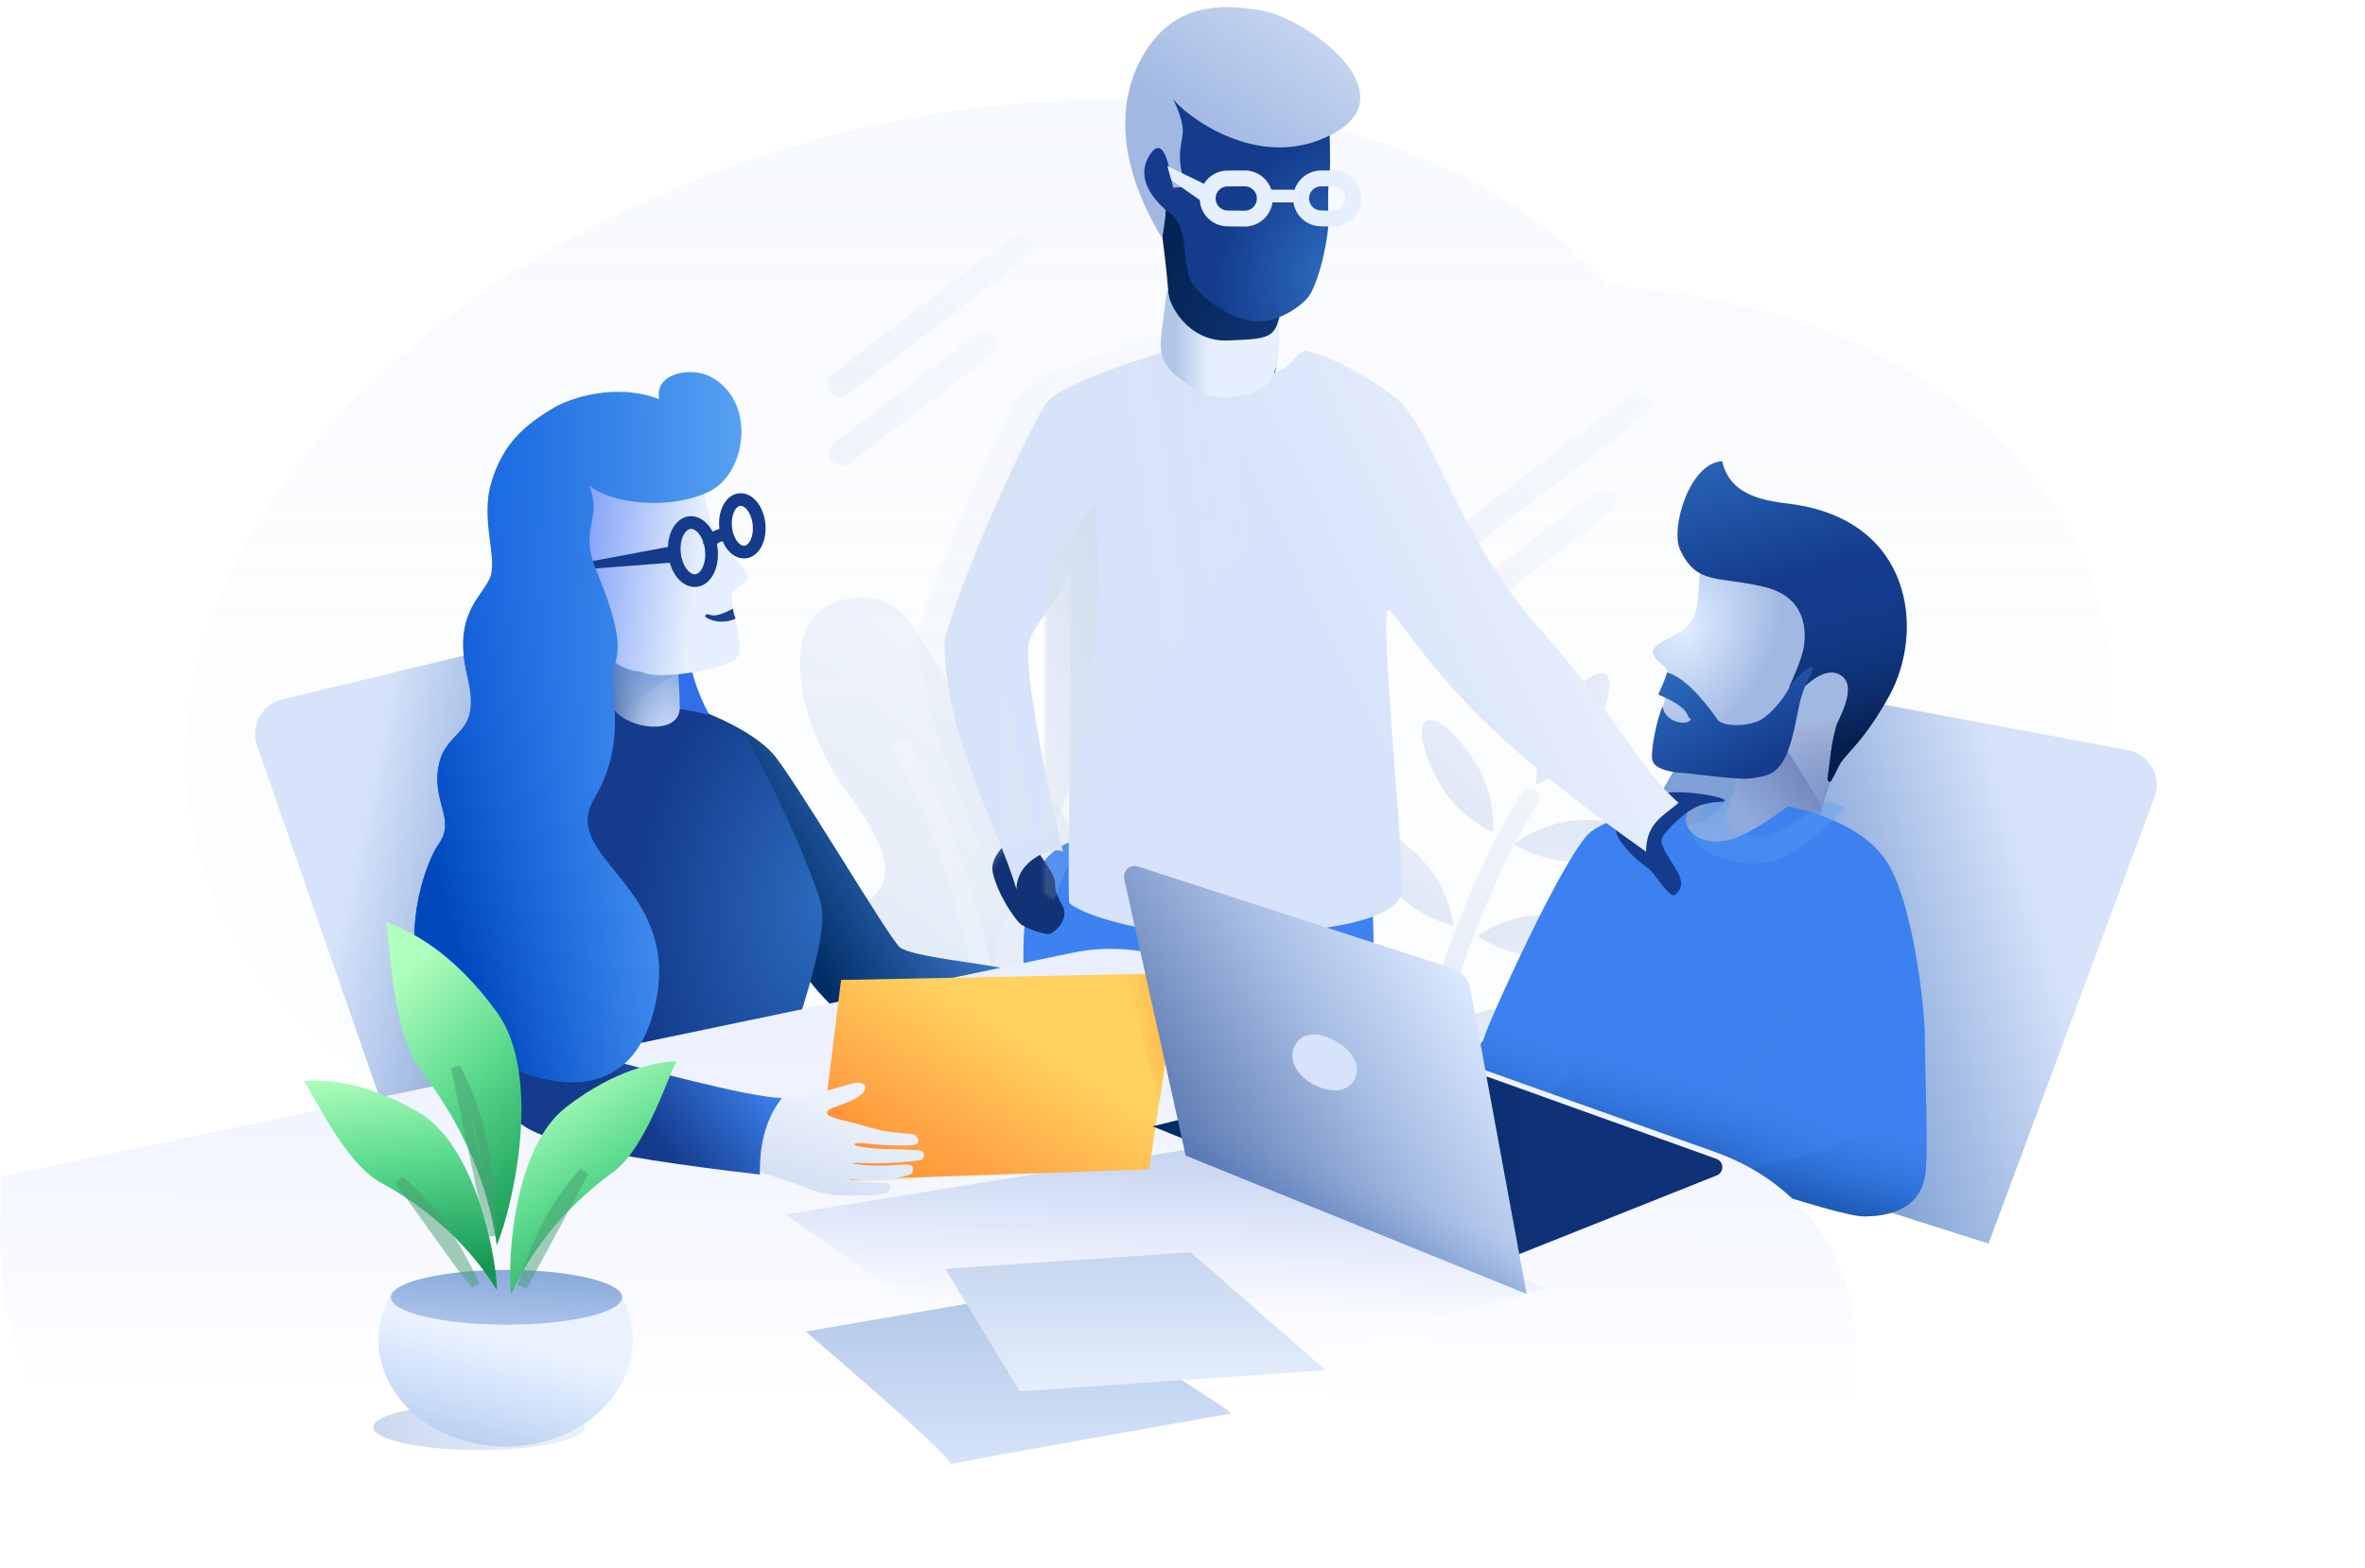 <svg width="745" height="494" viewBox="0 0 745 494" fill="none" xmlns="http://www.w3.org/2000/svg">
<path opacity="0.2" fill-rule="evenodd" clip-rule="evenodd" d="M506.719 90.025C458.228 35.608 356.663 15.357 252.29 45.379C122.838 82.615 38.087 183.087 62.994 269.79C83.428 340.925 171.327 380.69 273.725 372.114C322.823 411.428 405.487 424.411 489.774 400.166C608.009 366.157 684.663 271.773 660.987 189.353C644.378 131.537 582.81 94.966 506.719 90.025Z" fill="url(#paint0_linear)"/>
<g opacity="0.3">
<path fill-rule="evenodd" clip-rule="evenodd" d="M329.056 386.699C335.969 387.98 348.34 369.665 347.699 353.168C347.058 336.671 331.78 339.849 337.044 309.683C342.307 279.517 348.766 265.293 318.709 238.86C288.652 212.427 292.139 185.596 267.991 188.505C243.843 191.413 249.887 226.316 267.024 249.909C284.16 273.502 282.795 281.348 262.636 289.957C242.477 298.566 280.12 325.695 284.912 333.676C289.704 341.657 287.321 363.266 296.358 373.012C305.396 382.757 322.142 385.418 329.056 386.699Z" fill="url(#paint1_linear)"/>
<path d="M319.055 345.395C315.377 339.269 302.37 321.113 286.975 314.549" stroke="url(#paint2_linear)" stroke-width="6" stroke-linecap="round"/>
<path d="M310.742 301.742C307.064 295.616 321.671 280.98 323.107 264.298" stroke="url(#paint3_linear)" stroke-width="6" stroke-linecap="round"/>
<path d="M336.15 421.49C334.585 418.883 332.017 404.437 328.131 388.247C315.961 337.548 306.085 272.046 284.245 235.672" stroke="url(#paint4_linear)" stroke-width="6" stroke-linecap="round"/>
</g>
<g opacity="0.3">
<path d="M440.034 382.48C439.642 359.985 457.221 290.041 481.923 251.505" stroke="url(#paint5_linear)" stroke-width="6" stroke-linecap="round"/>
<path fill-rule="evenodd" clip-rule="evenodd" d="M470.362 262.302C470.362 262.302 471.233 251.084 465.413 241.392C459.593 231.7 452.373 225.347 449.286 227.203C446.199 229.059 448.415 238.421 454.235 248.113C460.054 257.805 470.362 262.302 470.362 262.302Z" fill="url(#paint6_linear)"/>
<path fill-rule="evenodd" clip-rule="evenodd" d="M476.925 266.062C476.925 266.062 486.414 272.098 497.699 271.506C508.983 270.914 517.979 267.517 517.79 263.919C517.602 260.32 508.301 257.883 497.017 258.475C485.732 259.067 476.925 266.062 476.925 266.062Z" fill="url(#paint7_linear)"/>
<path fill-rule="evenodd" clip-rule="evenodd" d="M465.275 294.896C465.275 294.896 474.436 301.421 485.736 301.42C497.036 301.42 506.196 298.499 506.196 294.896C506.196 291.292 497.036 288.371 485.736 288.372C474.436 288.372 465.275 294.896 465.275 294.896Z" fill="url(#paint8_linear)"/>
<path fill-rule="evenodd" clip-rule="evenodd" d="M455.885 323.864C455.885 323.864 465.046 330.389 476.346 330.389C487.646 330.389 496.806 327.467 496.806 323.864C496.806 320.261 487.646 317.34 476.346 317.34C465.046 317.34 455.885 323.864 455.885 323.864Z" fill="url(#paint9_linear)"/>
<path fill-rule="evenodd" clip-rule="evenodd" d="M483.996 247.18C483.996 247.18 494.38 242.863 500.368 233.274C506.356 223.685 508.735 214.363 505.681 212.454C502.627 210.544 495.297 216.77 489.309 226.359C483.321 235.948 483.996 247.18 483.996 247.18Z" fill="url(#paint10_linear)"/>
<path fill-rule="evenodd" clip-rule="evenodd" d="M457.888 291.663C457.888 291.663 456.604 280.485 449.043 272.082C441.481 263.679 433.182 258.822 430.506 261.233C427.83 263.644 431.79 272.411 439.351 280.814C446.912 289.217 457.888 291.663 457.888 291.663Z" fill="url(#paint11_linear)"/>
<path fill-rule="evenodd" clip-rule="evenodd" d="M447.812 321.853C447.812 321.853 445.368 310.87 436.97 303.304C428.573 295.738 419.812 291.776 417.402 294.454C414.993 297.132 419.847 305.436 428.244 313.002C436.642 320.568 447.812 321.853 447.812 321.853Z" fill="url(#paint12_linear)"/>
</g>
<path opacity="0.473" d="M264.677 121.049L321.131 77.822" stroke="url(#paint13_linear)" stroke-width="8" stroke-linecap="round" stroke-linejoin="round"/>
<path opacity="0.473" d="M265.233 142.755L309.761 108.659" stroke="url(#paint14_linear)" stroke-width="8" stroke-linecap="round" stroke-linejoin="round"/>
<path opacity="0.473" d="M459.897 170.582L516.351 127.355" stroke="url(#paint15_linear)" stroke-width="8" stroke-linecap="round" stroke-linejoin="round"/>
<path opacity="0.473" d="M460.453 192.287L504.981 158.192" stroke="url(#paint16_linear)" stroke-width="8" stroke-linecap="round" stroke-linejoin="round"/>
<path fill-rule="evenodd" clip-rule="evenodd" d="M670.302 236.373L545.994 213.158C509.919 266.053 492.848 310.661 494.781 346.982C517.573 356.435 561.452 371.395 626.415 391.86L678.687 251.195C680.828 245.433 677.896 239.025 672.138 236.882C671.541 236.66 670.927 236.49 670.302 236.373Z" fill="url(#paint17_linear)"/>
<path fill-rule="evenodd" clip-rule="evenodd" d="M546.035 243.46C547.169 247.377 546.656 250.203 544.495 251.94C541.254 254.544 537.999 258.975 534.79 259.34C531.581 259.705 528.107 261.465 527.544 265.97C527.273 268.146 516.138 279.395 512.16 294.873C511.152 298.792 512.378 304.822 515.835 312.963L525.035 307.896L538.137 286.659C552.688 281.601 560.892 278.467 562.746 277.259C565.528 275.446 574.54 267.689 572.802 264.78C571.065 261.871 576.718 243.391 580.075 239.799C583.432 236.207 586.182 227.453 586.25 224.221C586.316 220.989 587.48 211.313 579.1 211.622C573.514 211.828 562.492 222.441 546.035 243.46Z" fill="url(#paint18_linear)"/>
<mask id="mask0" mask-type="alpha" maskUnits="userSpaceOnUse" x="511" y="211" width="76" height="102">
<path fill-rule="evenodd" clip-rule="evenodd" d="M546.035 243.46C547.169 247.377 546.656 250.203 544.495 251.94C541.254 254.544 537.999 258.975 534.79 259.34C531.581 259.705 528.107 261.465 527.544 265.97C527.273 268.146 516.138 279.395 512.16 294.873C511.152 298.792 512.378 304.822 515.835 312.963L525.035 307.896L538.137 286.659C552.688 281.601 560.892 278.467 562.746 277.259C565.528 275.446 574.54 267.689 572.802 264.78C571.065 261.871 576.718 243.391 580.075 239.799C583.432 236.207 586.182 227.453 586.25 224.221C586.316 220.989 587.48 211.313 579.1 211.622C573.514 211.828 562.492 222.441 546.035 243.46Z" fill="white"/>
</mask>
<g mask="url(#mask0)">
<path fill-rule="evenodd" clip-rule="evenodd" d="M577.38 260.084C577.38 260.084 561.484 231.856 554.059 224.772C546.635 217.687 589.487 210.546 589.487 210.546L577.38 265.413V260.084Z" fill="url(#paint19_linear)" style="mix-blend-mode:multiply"/>
</g>
<path fill-rule="evenodd" clip-rule="evenodd" d="M537.349 177.062C533.513 179.647 536.785 190.049 532.633 195.987C530.363 199.234 525.588 201.039 523.383 202.331C517.145 205.987 523.555 208.596 524.844 210.772C526.133 212.947 525.106 217.863 524.14 221.737C523.175 225.611 519.75 234.341 523.422 236.291C527.094 238.242 549.638 246.758 556.157 244.157C562.676 241.556 565.007 228.525 566.614 227.677C568.221 226.83 569.349 227.724 570.833 228.095C574.694 229.058 578.18 226.892 580.036 223.811C582.138 220.32 585.127 221.913 583.511 217.143C581.018 209.786 566.571 180.805 560.83 178.722C555.09 176.638 543.282 173.064 537.349 177.062Z" fill="url(#paint20_radial)"/>
<path fill-rule="evenodd" clip-rule="evenodd" d="M556.075 185.024C541.394 181.361 534.567 184.643 529.251 173.225C526.111 166.482 532.225 145.795 542.52 145.327C545.054 156.89 557.293 157.885 564.385 158.845C602.463 164.004 606.448 198.843 595.048 219.364C591.378 225.971 587.983 230.718 584.954 234.277C583.031 236.537 580.517 239.259 579.669 240.551C579.385 240.982 576.929 246.423 576.504 246.317C575.221 245.997 575.736 245.932 576.366 240.3C576.996 234.668 577.347 233.153 578.489 228.57C578.826 227.216 585.212 216.819 580.308 213.054C577.039 210.544 572.622 212.077 567.059 217.653L563.68 216.379C565.913 211.413 567.323 207.746 567.913 205.38C568.798 201.83 570.756 188.687 556.075 185.024Z" fill="url(#paint21_linear)"/>
<path fill-rule="evenodd" clip-rule="evenodd" d="M556.075 185.024C541.394 181.361 534.567 184.643 529.251 173.225C526.111 166.482 532.225 145.795 542.52 145.327C545.054 156.89 557.293 157.885 564.385 158.845C602.463 164.004 606.448 198.843 595.048 219.364C591.378 225.971 587.983 230.718 584.954 234.277C583.031 236.537 580.517 239.259 579.669 240.551C579.385 240.982 576.929 246.423 576.504 246.317C575.221 245.997 575.736 245.932 576.366 240.3C576.996 234.668 577.347 233.153 578.489 228.57C578.826 227.216 585.212 216.819 580.308 213.054C577.039 210.544 572.622 212.077 567.059 217.653L563.68 216.379C565.913 211.413 567.323 207.746 567.913 205.38C568.798 201.83 570.756 188.687 556.075 185.024Z" fill="url(#paint22_linear)"/>
<path fill-rule="evenodd" clip-rule="evenodd" d="M563.685 216.549C562.564 219.048 558.336 224.809 554.52 226.889C550.703 228.97 542.665 229.097 541.016 226.725C539.366 224.353 531.876 213.607 525.125 211.923C524.787 213.283 523.862 215.597 522.351 218.864C527.576 221.037 530.61 223.082 531.455 224.998C532.721 227.871 533.401 225.946 532.137 227.223C530.872 228.5 524.267 227.518 523.765 222.535C521.86 226.503 519.813 237.213 520.535 239.66C521.256 242.108 525.409 243.23 529.508 243.493C533.607 243.756 548.21 245.987 551.93 245.226C555.649 244.465 560.374 244.903 563.486 235.886C566.598 226.869 565.906 221.028 569.967 213.348C574.027 205.668 564.805 214.05 563.685 216.549Z" fill="url(#paint23_linear)"/>
<g filter="url(#filter0_i)">
<path fill-rule="evenodd" clip-rule="evenodd" d="M575.318 253.019C590.746 256.536 601.113 262.396 606.417 270.602C614.373 282.909 618.36 315.603 618.36 326.208C618.36 336.813 619.629 362.827 618.36 369.924C617.092 377.022 611.265 382.294 599.209 382.294C591.171 382.294 545.612 367.334 462.533 337.412C473.459 332.006 479.096 328.271 479.444 326.208C479.965 323.113 505.319 266.681 513.337 260.932C521.356 255.183 538.001 252.463 544.674 252.463C543.698 255.173 541.527 257.36 544.596 260.932C547.664 264.504 553.686 265.128 559.65 262.649C563.626 260.996 568.849 257.786 575.318 253.019Z" fill="#3D82F0"/>
<path fill-rule="evenodd" clip-rule="evenodd" d="M575.318 253.019C590.746 256.536 601.113 262.396 606.417 270.602C614.373 282.909 618.36 315.603 618.36 326.208C618.36 336.813 619.629 362.827 618.36 369.924C617.092 377.022 611.265 382.294 599.209 382.294C591.171 382.294 545.612 367.334 462.533 337.412C473.459 332.006 479.096 328.271 479.444 326.208C479.965 323.113 505.319 266.681 513.337 260.932C521.356 255.183 538.001 252.463 544.674 252.463C543.698 255.173 541.527 257.36 544.596 260.932C547.664 264.504 553.686 265.128 559.65 262.649C563.626 260.996 568.849 257.786 575.318 253.019Z" fill="url(#paint24_linear)"/>
</g>
<mask id="mask1" mask-type="alpha" maskUnits="userSpaceOnUse" x="462" y="252" width="157" height="131">
<path fill-rule="evenodd" clip-rule="evenodd" d="M575.318 253.019C590.746 256.536 601.113 262.396 606.417 270.602C614.373 282.909 618.36 315.603 618.36 326.208C618.36 336.813 619.629 362.827 618.36 369.924C617.092 377.022 611.265 382.294 599.209 382.294C591.171 382.294 545.612 367.334 462.533 337.412C473.459 332.006 479.096 328.271 479.444 326.208C479.965 323.113 505.319 266.681 513.337 260.932C521.356 255.183 538.001 252.463 544.674 252.463C543.698 255.173 541.527 257.36 544.596 260.932C547.664 264.504 553.686 265.128 559.65 262.649C563.626 260.996 568.849 257.786 575.318 253.019Z" fill="white"/>
<path fill-rule="evenodd" clip-rule="evenodd" d="M575.318 253.019C590.746 256.536 601.113 262.396 606.417 270.602C614.373 282.909 618.36 315.603 618.36 326.208C618.36 336.813 619.629 362.827 618.36 369.924C617.092 377.022 611.265 382.294 599.209 382.294C591.171 382.294 545.612 367.334 462.533 337.412C473.459 332.006 479.096 328.271 479.444 326.208C479.965 323.113 505.319 266.681 513.337 260.932C521.356 255.183 538.001 252.463 544.674 252.463C543.698 255.173 541.527 257.36 544.596 260.932C547.664 264.504 553.686 265.128 559.65 262.649C563.626 260.996 568.849 257.786 575.318 253.019Z" stroke="white"/>
</mask>
<g mask="url(#mask1)">
<g opacity="0.585">
<path fill-rule="evenodd" clip-rule="evenodd" d="M536.547 254.634C523.77 267.722 548.975 274.695 559.267 271.208C569.559 267.722 581.109 254.634 581.109 254.634C581.109 254.634 552.007 232.963 544.277 243.798C536.547 254.634 549.324 241.547 536.547 254.634Z" fill="url(#paint25_linear)" style="mix-blend-mode:multiply"/>
</g>
<g opacity="0.547">
<path fill-rule="evenodd" clip-rule="evenodd" d="M518.338 373.043C527.436 373.043 586.592 363.241 586.592 355.284C586.592 347.328 582.031 291.272 582.031 291.272" fill="url(#paint26_linear)" style="mix-blend-mode:multiply"/>
</g>
<g opacity="0.547">
<path fill-rule="evenodd" clip-rule="evenodd" d="M435.464 338.535C439.585 338.535 458.638 362.688 476.044 354.559C497.072 344.738 509.316 308.375 509.316 304.022C509.316 300.692 514.837 288.882 512.735 276.014C511.488 268.386 501.316 251.813 501.316 251.813" fill="url(#paint27_linear)" style="mix-blend-mode:multiply"/>
</g>
</g>
<path fill-rule="evenodd" clip-rule="evenodd" d="M366.226 75.2C368.465 92.275 368.894 102.21 367.514 105.007C365.442 109.203 369.454 128.94 382.227 130.084C395.001 131.228 401.697 125.782 402.199 112.466C402.701 99.149 403.501 94.015 405.564 88.123C407.627 82.23 369.183 57.817 367.514 62.33C366.401 65.339 365.972 69.629 366.226 75.2Z" fill="url(#paint28_linear)"/>
<path fill-rule="evenodd" clip-rule="evenodd" d="M418.727 35.974C418.727 39.771 419.231 51.622 418.85 54.626C418.469 57.629 418.165 62.104 418.508 67.886C418.85 73.668 415.849 87.888 412.5 93.04C410.5 96.116 402.573 102.046 394.797 101.213C385.58 100.225 375.501 91.319 374.423 86.865C372.435 78.655 374.082 71.409 368.354 67.047C362.627 62.684 358.453 58.631 358.968 51.896C359.483 45.161 365.365 29.127 368.354 28.453C371.344 27.779 418.727 32.178 418.727 35.974Z" fill="url(#paint29_radial)"/>
<path fill-rule="evenodd" clip-rule="evenodd" d="M369.52 31.127C372.238 35.231 396.035 55.014 419.885 42.17C443.736 29.326 412.009 6.009 397.622 3.349C383.236 0.689 370.846 2.167 362.144 14.25C353.442 26.333 349.077 47.041 366.101 75.134C366.85 70.676 367.225 67.705 367.225 66.222C360.451 60.019 358.757 54.239 362.144 48.882C367.225 40.846 368.906 56.602 369.52 59.133C371.543 59.133 372.816 58.78 373.339 58.074C371.945 54.098 371.437 50.42 371.814 47.041C372.38 41.974 374.053 40.846 369.52 31.127Z" fill="url(#paint30_linear)"/>
<path fill-rule="evenodd" clip-rule="evenodd" d="M324.114 327.374C324.114 321.182 316.946 280.628 331.719 268.444C346.492 256.26 364.766 274.034 432.066 276.727C433.174 303.964 433.174 323.139 432.066 334.252C430.958 345.365 390.306 361.118 324.114 327.374Z" fill="#3D82F0"/>
<path fill-rule="evenodd" clip-rule="evenodd" d="M312.706 274.855C314.293 281.889 319.544 289.403 321.312 291.025C323.081 292.648 329.516 294.659 330.733 294.269C331.95 293.878 335.152 291.2 335.297 288.066C335.442 284.931 332.37 283.165 332.349 278.534C332.328 273.903 324.63 267.185 324.63 263.088C324.63 258.99 311.119 267.821 312.706 274.855Z" fill="#113275"/>
<path fill-rule="evenodd" clip-rule="evenodd" d="M510.539 265.205C515.313 271.541 518.421 272.65 520.21 274.54C521.999 276.429 526.094 283.1 527.615 281.988C529.135 280.877 530.71 278.686 528.344 274.54C525.978 270.393 522.394 266.019 523.638 263.824C524.882 261.629 530.954 255.142 536.022 253.635C541.09 252.129 542.774 253.102 543.279 252.293C543.784 251.484 537.218 250.309 534.512 250.005C531.807 249.702 527.973 249.353 522.445 250.005C518.759 250.44 516.192 248.907 514.743 245.406C508.758 254.381 507.357 260.98 510.539 265.205Z" fill="#143B8C"/>
<g filter="url(#filter1_i)">
<path fill-rule="evenodd" clip-rule="evenodd" d="M326.921 265.379C323.536 263.471 312.205 268.027 312.205 277.24C306.188 256.746 289.489 229.005 289.489 198.688C297.144 172.258 317.114 130.591 321.574 124.052C324.548 119.692 339.28 113.59 365.77 105.744C371.696 112.225 378.718 115.465 386.837 115.465C399.015 115.465 399.655 107.992 402.908 107.602C406.162 107.211 424.593 115.465 433.684 124.246C442.774 133.026 452.507 167.562 476.42 194.37C500.333 221.178 508.91 239.882 520.774 249.954C516.422 253.855 510.525 256.126 510.525 265.379C506.231 262.229 482.271 245.739 461.963 226.545C441.656 207.351 432.65 191.387 429.585 189.227C426.06 186.742 434.027 263.626 433.684 277.24C433.339 290.855 386.559 291.632 371.93 291.632C357.301 291.632 334.677 286.565 328.87 281.568C327.912 280.745 330.421 172.647 328.87 177.183C324.933 188.69 315.792 194.37 315.792 201.948C315.792 219.56 326.942 266.619 326.921 265.379Z" fill="url(#paint31_linear)"/>
</g>
<mask id="mask2" mask-type="alpha" maskUnits="userSpaceOnUse" x="289" y="105" width="232" height="187">
<path fill-rule="evenodd" clip-rule="evenodd" d="M326.921 265.379C323.536 263.471 312.205 268.027 312.205 277.24C306.188 256.746 289.489 229.005 289.489 198.688C297.144 172.258 317.114 130.591 321.574 124.052C324.548 119.692 339.28 113.59 365.77 105.744C371.696 112.225 378.718 115.465 386.837 115.465C399.015 115.465 399.655 107.992 402.908 107.602C406.162 107.211 424.593 115.465 433.684 124.246C442.774 133.026 452.507 167.562 476.42 194.37C500.333 221.178 508.91 239.882 520.774 249.954C516.422 253.855 510.525 256.126 510.525 265.379C506.231 262.229 482.271 245.739 461.963 226.545C441.656 207.351 432.65 191.387 429.585 189.227C426.06 186.742 434.027 263.626 433.684 277.24C433.339 290.855 386.559 291.632 371.93 291.632C357.301 291.632 334.677 286.565 328.87 281.568C327.912 280.745 330.421 172.647 328.87 177.183C324.933 188.69 315.792 194.37 315.792 201.948C315.792 219.56 326.942 266.619 326.921 265.379Z" fill="white"/>
</mask>
<g mask="url(#mask2)">
<path fill-rule="evenodd" clip-rule="evenodd" d="M323.965 186.653L344.924 158.78C344.924 158.78 352.687 249.168 318.031 280.477C311.925 244.261 315.324 225.332 318.031 209.506C319.809 199.114 323.965 186.653 323.965 186.653Z" fill="url(#paint32_linear)" style="mix-blend-mode:multiply"/>
<g opacity="0.162">
<path fill-rule="evenodd" clip-rule="evenodd" d="M330.953 286.773C338.776 263.836 373.935 188.291 388.983 177.519C404.03 166.747 405.164 152.844 404.597 134.391C404.03 115.937 368.885 79.171 350.511 93.078C332.136 106.984 282.946 132.641 277.567 175.665C272.188 218.688 295.096 284.679 305.445 278.155C315.794 271.632 323.129 309.71 330.953 286.773Z" fill="url(#paint33_linear)" style="mix-blend-mode:multiply"/>
</g>
</g>
<path fill-rule="evenodd" clip-rule="evenodd" d="M368 91.82C368 96.013 374.374 107.737 386.681 107.291C398.989 106.845 401.465 106.506 402.864 100.252C402.864 109.517 403.343 112.252 401.073 118.361C398.803 124.471 384.657 127.821 376.722 122.746C368.788 117.671 364.653 114.633 365.813 105.368C366.974 96.103 368 87.626 368 91.82Z" fill="url(#paint34_linear)"/>
<path fill-rule="evenodd" clip-rule="evenodd" d="M88.866 220.41L201.732 193.122C222.606 249.44 232.077 295.759 230.144 332.081C207.351 341.534 173.164 353.79 127.58 368.85L80.974 234.89C78.954 229.084 82.02 222.739 87.822 220.718C88.165 220.598 88.513 220.496 88.866 220.41Z" fill="url(#paint35_linear)"/>
<path fill-rule="evenodd" clip-rule="evenodd" d="M217.34 200.741C214.924 208.399 222.774 230.022 235.245 240.588C247.716 251.154 207.604 249.357 207.581 237.577C207.557 225.797 219.757 193.083 217.34 200.741Z" fill="#316EEA"/>
<path fill-rule="evenodd" clip-rule="evenodd" d="M222.799 224.738C232.23 228.63 239.029 232.787 243.197 237.207C249.448 243.838 279.848 295.412 283.433 298.465C287.017 301.518 311.686 303.831 315.4 305.05C313.5 307.8 309.805 316.294 311.704 323.765C305.842 326.718 292.964 324.082 266.623 321.128C247.028 304.727 236.853 278.859 232.664 266.509C228.474 254.16 225.186 240.237 222.799 224.738Z" fill="url(#paint36_linear)"/>
<path fill-rule="evenodd" clip-rule="evenodd" d="M235.741 233.583C243.355 246.615 255.1 272.784 258.435 284.081C262.012 296.197 248.108 328.102 248.269 335.599C248.404 341.851 241.975 339.668 184.863 345.419C183.098 334.396 183.098 320.613 184.863 304.071C187.51 279.257 176.722 245.874 179.713 240.268C182.704 234.663 189.981 222.742 193.175 222.742C196.369 222.742 228.126 220.551 235.741 233.583Z" fill="url(#paint37_radial)"/>
<path fill-rule="evenodd" clip-rule="evenodd" d="M0.211 370.752L337.664 300.26C348.452 298.007 359.652 298.768 370.036 302.461L540.233 362.987C604.891 385.981 597.46 479.718 529.986 492.237C525.947 492.986 521.848 493.363 517.741 493.363H100.211C44.983 493.363 0.211 448.592 0.211 393.363V370.752Z" fill="url(#paint38_linear)"/>
<g style="mix-blend-mode:multiply" opacity="0.197">
<path fill-rule="evenodd" clip-rule="evenodd" d="M247.493 382.676L383.646 360.655L487.239 406.073L337.266 445.883" fill="url(#paint39_linear)"/>
</g>
<path fill-rule="evenodd" clip-rule="evenodd" d="M214.329 203.913C212.906 210.566 214.134 215.38 214.134 222.952C214.134 233.074 193.48 228.955 192.775 221.283C192.07 213.61 192.903 203.323 189.994 196.353C187.086 189.383 215.752 197.26 214.329 203.913Z" fill="url(#paint40_linear)"/>
<path fill-rule="evenodd" clip-rule="evenodd" d="M214.329 203.913C212.906 210.566 214.134 215.38 214.134 222.952C214.134 233.074 193.48 228.955 192.775 221.283C192.07 213.61 192.903 203.323 189.994 196.353C187.086 189.383 215.752 197.26 214.329 203.913Z" fill="url(#paint41_linear)" fill-opacity="0.67"/>
<mask id="mask3" mask-type="alpha" maskUnits="userSpaceOnUse" x="189" y="193" width="26" height="36">
<path fill-rule="evenodd" clip-rule="evenodd" d="M214.329 203.913C212.906 210.566 214.134 215.38 214.134 222.952C214.134 233.074 193.48 228.955 192.775 221.283C192.07 213.61 192.903 203.323 189.994 196.353C187.086 189.383 215.752 197.26 214.329 203.913Z" fill="white"/>
<path fill-rule="evenodd" clip-rule="evenodd" d="M214.329 203.913C212.906 210.566 214.134 215.38 214.134 222.952C214.134 233.074 193.48 228.955 192.775 221.283C192.07 213.61 192.903 203.323 189.994 196.353C187.086 189.383 215.752 197.26 214.329 203.913Z" stroke="white"/>
</mask>
<g mask="url(#mask3)">
<g opacity="0.717">
<path fill-rule="evenodd" clip-rule="evenodd" d="M184.76 233.521C184.76 233.521 215.959 207.363 223.159 207.363C230.359 207.363 184.76 198.593 184.76 198.593V233.521Z" fill="url(#paint42_linear)" style="mix-blend-mode:multiply"/>
</g>
</g>
<path fill-rule="evenodd" clip-rule="evenodd" d="M220.671 150.374C222.507 156.175 222.301 162.608 225.863 168.147C229.425 173.687 234.118 178.525 235.365 180.986C236.611 183.448 230.365 185.634 230.365 187.835C230.365 190.036 234.528 205.351 232.3 206.815C231.031 210.235 207.656 214.976 201.753 211.58C196.55 211.58 188.53 207.012 183.609 195.786C178.688 184.561 178.461 157.303 183.609 150.374C188.757 143.445 218.835 144.574 220.671 150.374Z" fill="url(#paint43_linear)"/>
<path fill-rule="evenodd" clip-rule="evenodd" d="M257.143 372.097L264.942 308.791L371.285 306.658L361.987 368.464L257.143 372.097Z" fill="url(#paint44_linear)"/>
<mask id="mask4" mask-type="alpha" maskUnits="userSpaceOnUse" x="257" y="306" width="115" height="67">
<path fill-rule="evenodd" clip-rule="evenodd" d="M257.143 372.097L264.942 308.791L371.285 306.658L361.987 368.464L257.143 372.097Z" fill="white"/>
</mask>
<g mask="url(#mask4)">
<g style="mix-blend-mode:multiply" opacity="0.458">
<path fill-rule="evenodd" clip-rule="evenodd" d="M367.617 355.039L353.774 304.995H376.075L367.617 355.039Z" fill="url(#paint45_linear)"/>
</g>
<g style="mix-blend-mode:multiply" opacity="0.528">
<path fill-rule="evenodd" clip-rule="evenodd" d="M268.962 342.894C268.962 346.888 278.571 352.684 289.868 357.757C296.418 360.699 295.516 367.528 298.366 367.528C306.133 367.528 250.983 389.959 250.983 389.959C250.983 389.959 247.993 359.626 250.983 351.71C254.243 343.083 268.962 340.701 268.962 342.894Z" fill="url(#paint46_linear)"/>
</g>
</g>
<path fill-rule="evenodd" clip-rule="evenodd" d="M248.484 346.415C251.713 346.415 255.623 344.706 261.333 343.4C267.044 342.094 270.645 340.019 272.399 341.95C273.084 342.704 271.941 344.54 271.105 345.041C270.27 345.542 269.827 346.279 265.839 347.754C262.138 349.123 259.996 349.764 260.664 351.04C261.333 352.316 267.396 353.426 269.338 353.94C271.816 354.597 275.543 355.878 279.097 356.475C283.07 357.142 287.458 357.216 287.963 357.508C288.918 358.06 290.316 360.137 287.963 360.8C287.407 360.957 283.387 361.037 278.498 360.8C273.277 360.546 268.49 359.545 269.338 360.8C269.539 361.097 274.354 362.08 279.642 362.08C282.776 362.08 289.118 362.47 289.52 362.47C290.97 362.47 291.698 364.455 290.382 365.431C290.075 365.659 283.955 366.352 279.097 366.531C273.506 366.737 268.557 366.23 268.499 366.531C268.456 366.751 274.346 367.492 279.642 367.24C283.928 367.035 286.284 366.7 287.085 367.24C287.886 367.779 287.683 369.221 287.085 369.87C286.836 370.14 282.964 371.372 279.097 371.628C273.668 371.988 267.768 371.359 267.716 371.628C267.578 372.342 277.611 372.794 279.097 372.794C281.214 372.794 280.947 375.533 278.498 376.113C275.426 376.84 269.071 376.782 266.178 376.782C263.285 376.782 258.939 376.113 254.59 374.497C250.241 372.881 244.433 370.717 240.752 369.87C236.774 368.955 239.631 356.369 242.385 349.765C245.14 343.162 245.255 346.415 248.484 346.415Z" fill="url(#paint47_linear)"/>
<path fill-rule="evenodd" clip-rule="evenodd" d="M152.364 273.804C144.138 294.853 150.641 310.83 154.252 329.067C157.863 347.305 159.506 351.251 165.261 354.961C171.017 358.67 185.129 363.837 239.37 370.105C239.37 365.769 239.232 354.999 246.322 345.956C236.298 345.956 200.669 336.122 188.419 333.04C177.413 324.6 188.419 311.068 188.419 285.678C188.419 260.29 160.59 252.754 152.364 273.804Z" fill="url(#paint48_linear)"/>
<path fill-rule="evenodd" clip-rule="evenodd" d="M211.84 172.061L184.076 177.295V179.374L212.829 177.184L211.84 172.061Z" fill="#143B8C"/>
<path fill-rule="evenodd" clip-rule="evenodd" d="M219.232 182.938C216.027 183.275 212.995 179.456 212.465 174.416C211.936 169.375 214.108 165.01 217.314 164.672C220.519 164.335 223.552 168.154 224.081 173.194C224.61 178.235 222.438 182.601 219.232 182.938Z" fill="black" fill-opacity="0.01" stroke="#143B8C" stroke-width="4"/>
<path fill-rule="evenodd" clip-rule="evenodd" d="M234.714 173.958C231.814 174.263 229.07 170.809 228.591 166.248C228.112 161.688 230.078 157.738 232.978 157.432C235.878 157.127 238.622 160.582 239.101 165.143C239.58 169.703 237.614 173.653 234.714 173.958Z" fill="black" fill-opacity="0.01" stroke="#143B8C" stroke-width="4"/>
<path fill-rule="evenodd" clip-rule="evenodd" d="M223.497 171.435C223.497 170.163 227.084 167.67 228.883 168.925L223.497 171.435Z" fill="black" fill-opacity="0.01"/>
<path d="M223.497 171.435C223.497 170.163 227.084 167.67 228.883 168.925" stroke="#143B8C" stroke-width="4"/>
<path fill-rule="evenodd" clip-rule="evenodd" d="M185.537 153.016C193.224 158.963 211.108 160.707 223.282 154.961C235.456 149.215 238.427 125.69 223.282 118.452C217.522 115.699 206.081 117.481 207.668 125.78C194.418 120.653 180.01 125.143 174.297 128.563C165.396 133.891 158.458 139.697 154.81 151.903C151.162 164.108 157.118 176.246 154.186 182.462C151.255 188.678 142.62 194.074 147.237 213.175C151.853 232.276 140.76 229.22 138.259 240.871C135.759 252.522 143.724 258.081 138.259 265.845C132.795 273.608 122.318 306.383 141.94 323.936C161.562 341.489 198.126 354.278 206.435 316.492C214.744 278.705 175.768 270.455 187.206 251.56C198.643 232.664 191.066 215.146 193.461 209.743C196.406 203.096 193.239 192.954 187.645 179.209C182.464 166.478 189.923 163.079 185.537 153.016Z" fill="url(#paint49_linear)"/>
<path fill-rule="evenodd" clip-rule="evenodd" d="M185.537 153.016C193.224 158.963 211.108 160.707 223.282 154.961C235.456 149.215 238.427 125.69 223.282 118.452C217.522 115.699 206.081 117.481 207.668 125.78C194.418 120.653 180.01 125.143 174.297 128.563C165.396 133.891 158.458 139.697 154.81 151.903C151.162 164.108 157.118 176.246 154.186 182.462C151.255 188.678 142.62 194.074 147.237 213.175C151.853 232.276 140.76 229.22 138.259 240.871C135.759 252.522 143.724 258.081 138.259 265.845C132.795 273.608 122.318 306.383 141.94 323.936C161.562 341.489 198.126 354.278 206.435 316.492C214.744 278.705 175.768 270.455 187.206 251.56C198.643 232.664 191.066 215.146 193.461 209.743C196.406 203.096 193.239 192.954 187.645 179.209C182.464 166.478 189.923 163.079 185.537 153.016Z" fill="url(#paint50_linear)"/>
<path fill-rule="evenodd" clip-rule="evenodd" d="M253.797 419.56L327.803 406.837C368.652 432.381 388.67 445.234 387.858 445.398C386.704 445.631 304.985 459.93 299.465 461.412C299.981 460.093 284.755 446.139 253.797 419.56Z" fill="url(#paint51_linear)"/>
<path fill-rule="evenodd" clip-rule="evenodd" d="M297.736 399.8L375.074 394.593L417.591 431.765L321.239 438.416L297.736 399.8Z" fill="url(#paint52_linear)"/>
<g filter="url(#filter2_i)">
<path fill-rule="evenodd" clip-rule="evenodd" d="M487.574 405.363L557.812 377.377C559.238 376.809 559.934 375.19 559.366 373.763C559.071 373.021 558.472 372.442 557.721 372.173L468.286 340.098L380.06 361.917L487.574 405.363Z" fill="url(#paint53_linear)"/>
</g>
<g filter="url(#filter3_i)">
<path fill-rule="evenodd" clip-rule="evenodd" d="M364.423 271.029L463.524 303.119C466.44 304.064 468.604 306.531 469.16 309.547L486.892 405.713L379.504 362.121L360.138 274.931C359.738 273.13 360.872 271.346 362.671 270.946C363.252 270.817 363.857 270.846 364.423 271.029Z" fill="url(#paint54_linear)"/>
<path fill-rule="evenodd" clip-rule="evenodd" d="M364.423 271.029L463.524 303.119C466.44 304.064 468.604 306.531 469.16 309.547L486.892 405.713L379.504 362.121L360.138 274.931C359.738 273.13 360.872 271.346 362.671 270.946C363.252 270.817 363.857 270.846 364.423 271.029Z" fill="url(#paint55_linear)" fill-opacity="0.23"/>
</g>
<path fill-rule="evenodd" clip-rule="evenodd" d="M414.135 341.904C419.243 344.397 424.628 344.392 426.85 339.834C429.072 335.275 425.064 330.116 419.956 327.623C414.849 325.13 410.02 325.135 407.798 329.694C405.576 334.252 409.028 339.411 414.135 341.904Z" fill="#D6E3FA"/>
<path fill-rule="evenodd" clip-rule="evenodd" d="M380.432 62.564C380.414 59.091 383.213 56.26 386.687 56.24L392.054 56.209C395.613 56.188 398.492 59.1 398.431 62.659V62.659C398.37 66.149 395.501 68.934 392.01 68.889L386.643 68.821C383.213 68.778 380.45 65.994 380.432 62.564V62.564Z" stroke="#E5EFFD" stroke-width="5"/>
<path fill-rule="evenodd" clip-rule="evenodd" d="M409.874 62.588C409.835 59.084 412.666 56.224 416.169 56.225L419.964 56.227C423.484 56.228 426.327 59.1 426.293 62.619V62.619C426.259 66.143 423.354 68.962 419.831 68.889L416.037 68.811C412.639 68.74 409.911 65.986 409.874 62.588V62.588Z" stroke="#E5EFFD" stroke-width="5"/>
<path fill-rule="evenodd" clip-rule="evenodd" d="M398.413 61.777H409.537H398.413Z" fill="black" fill-opacity="0.01"/>
<path d="M398.413 61.777H409.537" stroke="#E5EFFD" stroke-width="4"/>
<path fill-rule="evenodd" clip-rule="evenodd" d="M367.712 52.305L381.266 58.893V65.344L368.998 56.778L367.712 52.305Z" fill="#E5EFFD"/>
<path fill-rule="evenodd" clip-rule="evenodd" d="M230.6 191.928C231.146 191.647 230.974 192.892 231.212 193.624C231.45 194.355 231.611 194.47 231.69 194.947C229.424 196.114 225.482 196.344 222.842 194.782C222.313 194.469 221.851 194.212 222.289 193.781C222.728 193.35 223.273 193.62 223.863 193.794C225.918 194.403 229.188 192.656 230.6 191.928Z" fill="#1A418F"/>
<path opacity="0.7" fill-rule="evenodd" clip-rule="evenodd" d="M150.937 442.456C169.367 442.456 184.308 445.695 184.308 449.691C184.308 453.687 169.367 456.926 150.937 456.926C132.506 456.926 117.566 453.687 117.566 449.691C117.566 445.695 132.506 442.456 150.937 442.456Z" fill="url(#paint56_linear)"/>
<path fill-rule="evenodd" clip-rule="evenodd" d="M195.408 407.6C197.919 412.002 199.325 416.934 199.325 422.142C199.325 440.738 181.396 455.813 159.28 455.813C137.163 455.813 119.234 440.738 119.234 422.142C119.234 416.631 120.809 411.429 123.601 406.836C141.341 409.647 176.651 409.466 195.408 407.6Z" fill="url(#paint57_linear)"/>
<mask id="mask5" mask-type="alpha" maskUnits="userSpaceOnUse" x="119" y="406" width="81" height="50">
<path fill-rule="evenodd" clip-rule="evenodd" d="M195.408 407.6C197.919 412.002 199.325 416.934 199.325 422.142C199.325 440.738 181.396 455.813 159.28 455.813C137.163 455.813 119.234 440.738 119.234 422.142C119.234 416.631 120.809 411.429 123.601 406.836C141.341 409.647 176.651 409.466 195.408 407.6Z" fill="white"/>
</mask>
<g mask="url(#mask5)">
</g>
<path fill-rule="evenodd" clip-rule="evenodd" d="M159.558 400.158C179.678 400.158 195.988 404.021 195.988 408.785C195.988 413.549 179.678 417.411 159.558 417.411C139.438 417.411 123.128 413.549 123.128 408.785C123.128 404.021 139.438 400.158 159.558 400.158Z" fill="url(#paint58_linear)"/>
<mask id="mask6" mask-type="alpha" maskUnits="userSpaceOnUse" x="123" y="400" width="73" height="18">
<path fill-rule="evenodd" clip-rule="evenodd" d="M159.558 400.158C179.678 400.158 195.988 404.021 195.988 408.785C195.988 413.549 179.678 417.411 159.558 417.411C139.438 417.411 123.128 413.549 123.128 408.785C123.128 404.021 139.438 400.158 159.558 400.158Z" fill="white"/>
</mask>
<g mask="url(#mask6)">
</g>
<g filter="url(#filter4_i)">
<path fill-rule="evenodd" clip-rule="evenodd" d="M156.499 402.385C154.51 388.608 149.037 368.714 132.583 347.286C122.891 334.664 122.859 303.926 121.46 300.536C129.065 303.153 142.727 309.899 156.499 328.92C170.936 348.859 161.777 389.523 156.499 402.385Z" fill="url(#paint59_linear)"/>
</g>
<mask id="mask7" mask-type="alpha" maskUnits="userSpaceOnUse" x="121" y="300" width="44" height="103">
<path fill-rule="evenodd" clip-rule="evenodd" d="M156.499 402.385C154.51 388.608 149.037 368.714 132.583 347.286C122.891 334.664 122.859 303.926 121.46 300.536C129.065 303.153 142.727 309.899 156.499 328.92C170.936 348.859 161.777 389.523 156.499 402.385Z" fill="white"/>
</mask>
<g mask="url(#mask7)">
<g style="mix-blend-mode:multiply" opacity="0.5">
<path d="M154.74 389.424L143.54 336.39C151.347 351.134 154.68 367.318 154.74 389.424Z" fill="black" fill-opacity="0.01"/>
<path d="M154.74 389.424L143.54 336.39C151.347 351.134 154.68 367.318 154.74 389.424Z" stroke="#489C71" stroke-width="3"/>
</g>
</g>
<g filter="url(#filter5_i)">
<path fill-rule="evenodd" clip-rule="evenodd" d="M156.56 416.525C150.414 406.688 139.555 393.357 119.801 382.547C108.165 376.179 97.814 352.749 95.607 350.635C102.29 350.073 114.982 350.625 131.881 360.501C149.595 370.853 156.267 404.943 156.56 416.525Z" fill="url(#paint60_linear)"/>
</g>
<mask id="mask8" mask-type="alpha" maskUnits="userSpaceOnUse" x="95" y="350" width="62" height="67">
<path fill-rule="evenodd" clip-rule="evenodd" d="M156.56 416.525C150.414 406.688 139.555 393.357 119.801 382.547C108.165 376.179 97.814 352.749 95.607 350.635C102.29 350.073 114.982 350.625 131.881 360.501C149.595 370.853 156.267 404.943 156.56 416.525Z" fill="white"/>
</mask>
<g mask="url(#mask8)">
<g style="mix-blend-mode:multiply" opacity="0.5">
<path d="M149.606 405.056L125.788 371.919C135.442 379.946 142.775 390.232 149.606 405.056Z" fill="black" fill-opacity="0.01"/>
<path d="M149.606 405.056L125.788 371.919C135.442 379.946 142.775 390.232 149.606 405.056Z" stroke="#489C71" stroke-width="3"/>
</g>
</g>
<g filter="url(#filter6_i)">
<path fill-rule="evenodd" clip-rule="evenodd" d="M160.975 417.874C165.821 407.285 174.909 392.609 193.183 379.297C203.947 371.455 211.218 346.789 213.142 344.399C206.413 344.702 193.843 346.889 178.292 358.904C161.989 371.498 159.764 406.303 160.975 417.874Z" fill="url(#paint61_linear)"/>
</g>
<mask id="mask9" mask-type="alpha" maskUnits="userSpaceOnUse" x="160" y="344" width="54" height="74">
<path fill-rule="evenodd" clip-rule="evenodd" d="M160.975 417.874C165.821 407.285 174.909 392.609 193.183 379.297C203.947 371.455 211.218 346.789 213.142 344.399C206.413 344.702 193.843 346.889 178.292 358.904C161.989 371.498 159.764 406.303 160.975 417.874Z" fill="white"/>
</mask>
<g mask="url(#mask9)">
<g style="mix-blend-mode:multiply" opacity="0.5">
<path d="M184.016 369.288L164.53 405.468C169.422 389.766 175.408 378.548 184.016 369.288Z" fill="black" fill-opacity="0.01"/>
<path d="M184.016 369.288L164.53 405.468C169.422 389.766 175.408 378.548 184.016 369.288Z" stroke="#489C71" stroke-width="3"/>
</g>
</g>
<defs>
<filter id="filter0_i" x="450.533" y="252.463" width="168.391" height="130.831" filterUnits="userSpaceOnUse" color-interpolation-filters="sRGB">
<feFlood flood-opacity="0" result="BackgroundImageFix"/>
<feBlend mode="normal" in="SourceGraphic" in2="BackgroundImageFix" result="shape"/>
<feColorMatrix in="SourceAlpha" type="matrix" values="0 0 0 0 0 0 0 0 0 0 0 0 0 0 0 0 0 0 127 0" result="hardAlpha"/>
<feOffset dx="-12" dy="1"/>
<feGaussianBlur stdDeviation="13.5"/>
<feComposite in2="hardAlpha" operator="arithmetic" k2="-1" k3="1"/>
<feColorMatrix type="matrix" values="0 0 0 0 0.09 0 0 0 0 0.255 0 0 0 0 0.573 0 0 0 0.204 0"/>
<feBlend mode="normal" in2="shape" result="effect1_innerShadow"/>
</filter>
<filter id="filter1_i" x="289.489" y="105.744" width="239.285" height="188.887" filterUnits="userSpaceOnUse" color-interpolation-filters="sRGB">
<feFlood flood-opacity="0" result="BackgroundImageFix"/>
<feBlend mode="normal" in="SourceGraphic" in2="BackgroundImageFix" result="shape"/>
<feColorMatrix in="SourceAlpha" type="matrix" values="0 0 0 0 0 0 0 0 0 0 0 0 0 0 0 0 0 0 127 0" result="hardAlpha"/>
<feOffset dx="8" dy="3"/>
<feGaussianBlur stdDeviation="11.5"/>
<feComposite in2="hardAlpha" operator="arithmetic" k2="-1" k3="1"/>
<feColorMatrix type="matrix" values="0 0 0 0 0.729 0 0 0 0 0.8 0 0 0 0 0.933 0 0 0 1 0"/>
<feBlend mode="normal" in2="shape" result="effect1_innerShadow"/>
</filter>
<filter id="filter2_i" x="363.06" y="333.097" width="196.504" height="72.266" filterUnits="userSpaceOnUse" color-interpolation-filters="sRGB">
<feFlood flood-opacity="0" result="BackgroundImageFix"/>
<feBlend mode="normal" in="SourceGraphic" in2="BackgroundImageFix" result="shape"/>
<feColorMatrix in="SourceAlpha" type="matrix" values="0 0 0 0 0 0 0 0 0 0 0 0 0 0 0 0 0 0 127 0" result="hardAlpha"/>
<feOffset dx="-17" dy="-7"/>
<feGaussianBlur stdDeviation="12"/>
<feComposite in2="hardAlpha" operator="arithmetic" k2="-1" k3="1"/>
<feColorMatrix type="matrix" values="0 0 0 0 0.239 0 0 0 0 0.51 0 0 0 0 0.941 0 0 0 0.775 0"/>
<feBlend mode="normal" in2="shape" result="effect1_innerShadow"/>
</filter>
<filter id="filter3_i" x="354.057" y="270.867" width="132.835" height="136.847" filterUnits="userSpaceOnUse" color-interpolation-filters="sRGB">
<feFlood flood-opacity="0" result="BackgroundImageFix"/>
<feBlend mode="normal" in="SourceGraphic" in2="BackgroundImageFix" result="shape"/>
<feColorMatrix in="SourceAlpha" type="matrix" values="0 0 0 0 0 0 0 0 0 0 0 0 0 0 0 0 0 0 127 0" result="hardAlpha"/>
<feOffset dx="-6" dy="2"/>
<feGaussianBlur stdDeviation="6"/>
<feComposite in2="hardAlpha" operator="arithmetic" k2="-1" k3="1"/>
<feColorMatrix type="matrix" values="0 0 0 0 1 0 0 0 0 1 0 0 0 0 1 0 0 0 0.5 0"/>
<feBlend mode="normal" in2="shape" result="effect1_innerShadow"/>
</filter>
<filter id="filter4_i" x="121.459" y="290.536" width="42.797" height="111.848" filterUnits="userSpaceOnUse" color-interpolation-filters="sRGB">
<feFlood flood-opacity="0" result="BackgroundImageFix"/>
<feBlend mode="normal" in="SourceGraphic" in2="BackgroundImageFix" result="shape"/>
<feColorMatrix in="SourceAlpha" type="matrix" values="0 0 0 0 0 0 0 0 0 0 0 0 0 0 0 0 0 0 127 0" result="hardAlpha"/>
<feOffset dy="-10"/>
<feGaussianBlur stdDeviation="11"/>
<feComposite in2="hardAlpha" operator="arithmetic" k2="-1" k3="1"/>
<feColorMatrix type="matrix" values="0 0 0 0 0.221 0 0 0 0 0.779 0 0 0 0 0.61 0 0 0 1 0"/>
<feBlend mode="normal" in2="shape" result="effect1_innerShadow"/>
</filter>
<filter id="filter5_i" x="95.607" y="340.484" width="60.953" height="76.041" filterUnits="userSpaceOnUse" color-interpolation-filters="sRGB">
<feFlood flood-opacity="0" result="BackgroundImageFix"/>
<feBlend mode="normal" in="SourceGraphic" in2="BackgroundImageFix" result="shape"/>
<feColorMatrix in="SourceAlpha" type="matrix" values="0 0 0 0 0 0 0 0 0 0 0 0 0 0 0 0 0 0 127 0" result="hardAlpha"/>
<feOffset dy="-10"/>
<feGaussianBlur stdDeviation="11"/>
<feComposite in2="hardAlpha" operator="arithmetic" k2="-1" k3="1"/>
<feColorMatrix type="matrix" values="0 0 0 0 0.221 0 0 0 0 0.779 0 0 0 0 0.61 0 0 0 1 0"/>
<feBlend mode="normal" in2="shape" result="effect1_innerShadow"/>
</filter>
<filter id="filter6_i" x="160.697" y="334.399" width="52.445" height="83.475" filterUnits="userSpaceOnUse" color-interpolation-filters="sRGB">
<feFlood flood-opacity="0" result="BackgroundImageFix"/>
<feBlend mode="normal" in="SourceGraphic" in2="BackgroundImageFix" result="shape"/>
<feColorMatrix in="SourceAlpha" type="matrix" values="0 0 0 0 0 0 0 0 0 0 0 0 0 0 0 0 0 0 127 0" result="hardAlpha"/>
<feOffset dy="-10"/>
<feGaussianBlur stdDeviation="11"/>
<feComposite in2="hardAlpha" operator="arithmetic" k2="-1" k3="1"/>
<feColorMatrix type="matrix" values="0 0 0 0 0.221 0 0 0 0 0.779 0 0 0 0 0.61 0 0 0 1 0"/>
<feBlend mode="normal" in2="shape" result="effect1_innerShadow"/>
</filter>
<linearGradient id="paint0_linear" x1="513.622" y1="221.942" x2="513.622" y2="31.47" gradientUnits="userSpaceOnUse">
<stop stop-color="#ECF2FC" stop-opacity="0.642"/>
<stop offset="1" stop-color="#D4E1F8"/>
</linearGradient>
<linearGradient id="paint1_linear" x1="310.76" y1="220.172" x2="247.659" y2="302.64" gradientUnits="userSpaceOnUse">
<stop stop-color="#CFDDF3"/>
<stop offset="1" stop-color="#A1B8E3"/>
</linearGradient>
<linearGradient id="paint2_linear" x1="296.938" y1="308.559" x2="319.078" y2="345.381" gradientUnits="userSpaceOnUse">
<stop stop-color="#CFDDF3"/>
<stop offset="1" stop-color="#A1B8E3"/>
</linearGradient>
<linearGradient id="paint3_linear" x1="297.504" y1="279.693" x2="310.756" y2="301.733" gradientUnits="userSpaceOnUse">
<stop stop-color="#CFDDF3"/>
<stop offset="1" stop-color="#A1B8E3"/>
</linearGradient>
<linearGradient id="paint4_linear" x1="284.245" y1="235.672" x2="380.089" y2="395.07" gradientUnits="userSpaceOnUse">
<stop stop-color="#CFDDF3"/>
<stop offset="1" stop-color="#A1B8E3"/>
</linearGradient>
<linearGradient id="paint5_linear" x1="437.764" y1="252.277" x2="440.04" y2="382.48" gradientUnits="userSpaceOnUse">
<stop stop-color="#CFDDF3"/>
<stop offset="1" stop-color="#A1B8E3"/>
</linearGradient>
<linearGradient id="paint6_linear" x1="436.764" y1="177.852" x2="411.863" y2="202.015" gradientUnits="userSpaceOnUse">
<stop stop-color="#CFDDF3"/>
<stop offset="1" stop-color="#A1B8E3"/>
</linearGradient>
<linearGradient id="paint7_linear" x1="567.214" y1="276.023" x2="557.552" y2="242.689" gradientUnits="userSpaceOnUse">
<stop stop-color="#CFDDF3"/>
<stop offset="1" stop-color="#A1B8E3"/>
</linearGradient>
<linearGradient id="paint8_linear" x1="554.919" y1="309.571" x2="547.015" y2="275.778" gradientUnits="userSpaceOnUse">
<stop stop-color="#CFDDF3"/>
<stop offset="1" stop-color="#A1B8E3"/>
</linearGradient>
<linearGradient id="paint9_linear" x1="545.529" y1="338.54" x2="537.625" y2="304.746" gradientUnits="userSpaceOnUse">
<stop stop-color="#CFDDF3"/>
<stop offset="1" stop-color="#A1B8E3"/>
</linearGradient>
<linearGradient id="paint10_linear" x1="543.939" y1="178.884" x2="511.109" y2="167.687" gradientUnits="userSpaceOnUse">
<stop stop-color="#CFDDF3"/>
<stop offset="1" stop-color="#A1B8E3"/>
</linearGradient>
<linearGradient id="paint11_linear" x1="408.804" y1="215.18" x2="388.969" y2="243.654" gradientUnits="userSpaceOnUse">
<stop stop-color="#CFDDF3"/>
<stop offset="1" stop-color="#A1B8E3"/>
</linearGradient>
<linearGradient id="paint12_linear" x1="391.008" y1="250.923" x2="374.258" y2="281.317" gradientUnits="userSpaceOnUse">
<stop stop-color="#CFDDF3"/>
<stop offset="1" stop-color="#A1B8E3"/>
</linearGradient>
<linearGradient id="paint13_linear" x1="311.934" y1="-7.416" x2="208.919" y2="124.166" gradientUnits="userSpaceOnUse">
<stop stop-color="#D2E0F9" stop-opacity="0.01"/>
<stop offset="1" stop-color="#B1C6E7" stop-opacity="0.465"/>
</linearGradient>
<linearGradient id="paint14_linear" x1="302.507" y1="41.428" x2="221.254" y2="145.213" gradientUnits="userSpaceOnUse">
<stop stop-color="#D2E0F9" stop-opacity="0.01"/>
<stop offset="1" stop-color="#B1C6E7" stop-opacity="0.465"/>
</linearGradient>
<linearGradient id="paint15_linear" x1="507.155" y1="42.117" x2="404.14" y2="173.699" gradientUnits="userSpaceOnUse">
<stop stop-color="#D2E0F9" stop-opacity="0.01"/>
<stop offset="1" stop-color="#B1C6E7" stop-opacity="0.465"/>
</linearGradient>
<linearGradient id="paint16_linear" x1="497.727" y1="90.96" x2="416.474" y2="194.746" gradientUnits="userSpaceOnUse">
<stop stop-color="#D2E0F9" stop-opacity="0.01"/>
<stop offset="1" stop-color="#B1C6E7" stop-opacity="0.465"/>
</linearGradient>
<linearGradient id="paint17_linear" x1="575.956" y1="321.388" x2="647.041" y2="300.22" gradientUnits="userSpaceOnUse">
<stop stop-color="#7FA0D4"/>
<stop offset="1" stop-color="#D6E3FA"/>
</linearGradient>
<linearGradient id="paint18_linear" x1="560.58" y1="206.849" x2="529.706" y2="231.095" gradientUnits="userSpaceOnUse">
<stop stop-color="#5D6FAA"/>
<stop offset="1" stop-color="#90AADB"/>
</linearGradient>
<linearGradient id="paint19_linear" x1="552.963" y1="210.546" x2="552.963" y2="265.413" gradientUnits="userSpaceOnUse">
<stop stop-color="#CFDDF3"/>
<stop offset="1" stop-color="#A1B8E3" stop-opacity="0.01"/>
</linearGradient>
<radialGradient id="paint20_radial" cx="0" cy="0" r="1" gradientUnits="userSpaceOnUse" gradientTransform="translate(530.527 198.358) rotate(23.419) scale(28.835 38.765)">
<stop stop-color="#E1EDFF"/>
<stop offset="1" stop-color="#A1B8E3"/>
</radialGradient>
<linearGradient id="paint21_linear" x1="509.382" y1="143.934" x2="523.868" y2="193.903" gradientUnits="userSpaceOnUse">
<stop stop-color="#2D6DC0"/>
<stop offset="1" stop-color="#143B8C"/>
</linearGradient>
<linearGradient id="paint22_linear" x1="551.605" y1="188.206" x2="562.458" y2="239.13" gradientUnits="userSpaceOnUse">
<stop stop-color="#174293" stop-opacity="0.01"/>
<stop offset="1" stop-color="#051E4B"/>
</linearGradient>
<linearGradient id="paint23_linear" x1="494.209" y1="228.085" x2="516.122" y2="264.896" gradientUnits="userSpaceOnUse">
<stop stop-color="#2D6DC0"/>
<stop offset="1" stop-color="#143B8C"/>
</linearGradient>
<linearGradient id="paint24_linear" x1="505.31" y1="324.38" x2="497.217" y2="354.066" gradientUnits="userSpaceOnUse">
<stop stop-color="#2E7DE7" stop-opacity="0.01"/>
<stop offset="1" stop-color="#00357E" stop-opacity="0.5"/>
</linearGradient>
<linearGradient id="paint25_linear" x1="581.109" y1="272.101" x2="581.109" y2="240.187" gradientUnits="userSpaceOnUse">
<stop stop-color="#70B8F9" stop-opacity="0.276"/>
<stop offset="1" stop-color="#3D82F0"/>
</linearGradient>
<linearGradient id="paint26_linear" x1="546.63" y1="354.027" x2="579.96" y2="371.177" gradientUnits="userSpaceOnUse">
<stop stop-color="#3D82F0" stop-opacity="0.01"/>
<stop offset="1" stop-color="#3D82F0"/>
</linearGradient>
<linearGradient id="paint27_linear" x1="467.692" y1="331.948" x2="507.354" y2="350.153" gradientUnits="userSpaceOnUse">
<stop stop-color="#3D82F0" stop-opacity="0.01"/>
<stop offset="1" stop-color="#3D82F0"/>
</linearGradient>
<linearGradient id="paint28_linear" x1="351.845" y1="97.556" x2="395.475" y2="117.159" gradientUnits="userSpaceOnUse">
<stop stop-color="#00224E"/>
<stop offset="1" stop-color="#113275"/>
</linearGradient>
<radialGradient id="paint29_radial" cx="0" cy="0" r="1" gradientUnits="userSpaceOnUse" gradientTransform="translate(420.13 85.716) rotate(-74.487) scale(45.782 37.151)">
<stop stop-color="#2D6DC0"/>
<stop offset="1" stop-color="#143B8C"/>
</radialGradient>
<linearGradient id="paint30_linear" x1="413.988" y1="-7.218" x2="378.389" y2="42.775" gradientUnits="userSpaceOnUse">
<stop stop-color="#CFDDF3"/>
<stop offset="1" stop-color="#A1B8E3"/>
</linearGradient>
<linearGradient id="paint31_linear" x1="477.223" y1="92.34" x2="379.91" y2="139.351" gradientUnits="userSpaceOnUse">
<stop stop-color="#EDF3FD"/>
<stop offset="1" stop-color="#D6E3FA"/>
</linearGradient>
<linearGradient id="paint32_linear" x1="330.642" y1="350.256" x2="390.608" y2="334.457" gradientUnits="userSpaceOnUse">
<stop stop-color="#EAF0F7" stop-opacity="0.116"/>
<stop offset="1" stop-color="#D1DDED"/>
</linearGradient>
<linearGradient id="paint33_linear" x1="405.721" y1="86.525" x2="311.765" y2="99.794" gradientUnits="userSpaceOnUse">
<stop stop-color="#EAF0F7" stop-opacity="0.116"/>
<stop offset="1" stop-color="#D1DDED"/>
</linearGradient>
<linearGradient id="paint34_linear" x1="370.445" y1="113.122" x2="380.865" y2="113.122" gradientUnits="userSpaceOnUse">
<stop stop-color="#B1C6E7"/>
<stop offset="1" stop-color="#E5EFFD"/>
</linearGradient>
<linearGradient id="paint35_linear" x1="173.271" y1="249.373" x2="117.235" y2="238.031" gradientUnits="userSpaceOnUse">
<stop stop-color="#7FA0D4"/>
<stop offset="1" stop-color="#D6E3FA"/>
</linearGradient>
<linearGradient id="paint36_linear" x1="283.762" y1="353.826" x2="333.313" y2="325.951" gradientUnits="userSpaceOnUse">
<stop stop-color="#002D65"/>
<stop offset="0.878" stop-color="#3A74C6"/>
<stop offset="1" stop-color="#3062AA"/>
</linearGradient>
<radialGradient id="paint37_radial" cx="0" cy="0" r="1" gradientUnits="userSpaceOnUse" gradientTransform="translate(262.73 283.005) rotate(-173.246) scale(62.892 90.907)">
<stop stop-color="#2D6DC0"/>
<stop offset="1" stop-color="#143B8C"/>
</radialGradient>
<linearGradient id="paint38_linear" x1="65.012" y1="304.435" x2="63.835" y2="440.277" gradientUnits="userSpaceOnUse">
<stop stop-color="#EAEFFF"/>
<stop offset="1" stop-color="white"/>
</linearGradient>
<linearGradient id="paint39_linear" x1="295.102" y1="357.762" x2="293.023" y2="409.709" gradientUnits="userSpaceOnUse">
<stop stop-color="#0041B2"/>
<stop offset="1" stop-color="#2D64D7" stop-opacity="0.01"/>
</linearGradient>
<linearGradient id="paint40_linear" x1="185.977" y1="188.67" x2="185.977" y2="233.75" gradientUnits="userSpaceOnUse">
<stop stop-color="#4376C9"/>
<stop offset="1" stop-color="#D6E3FA"/>
</linearGradient>
<linearGradient id="paint41_linear" x1="192.024" y1="230.341" x2="210.931" y2="230.341" gradientUnits="userSpaceOnUse">
<stop stop-color="#133B8B"/>
<stop offset="1" stop-color="#A9BFE7" stop-opacity="0.01"/>
<stop offset="1" stop-color="#A9BFE7" stop-opacity="0.01"/>
</linearGradient>
<linearGradient id="paint42_linear" x1="184.76" y1="198.593" x2="184.76" y2="233.521" gradientUnits="userSpaceOnUse">
<stop stop-color="#699DF3"/>
<stop offset="1" stop-color="#8597B5" stop-opacity="0.01"/>
</linearGradient>
<linearGradient id="paint43_linear" x1="174.799" y1="204.232" x2="215.976" y2="208.897" gradientUnits="userSpaceOnUse">
<stop stop-color="#7798F6"/>
<stop offset="1" stop-color="#E5EFFD"/>
</linearGradient>
<linearGradient id="paint44_linear" x1="291.447" y1="394.591" x2="330.199" y2="331.4" gradientUnits="userSpaceOnUse">
<stop stop-color="#FF7F31"/>
<stop offset="1" stop-color="#FFD25F"/>
</linearGradient>
<linearGradient id="paint45_linear" x1="367.557" y1="300.745" x2="350.139" y2="303.097" gradientUnits="userSpaceOnUse">
<stop stop-color="#FF7F31"/>
<stop offset="1" stop-color="#FFC83A" stop-opacity="0.01"/>
</linearGradient>
<linearGradient id="paint46_linear" x1="282.725" y1="387.563" x2="307.002" y2="370.675" gradientUnits="userSpaceOnUse">
<stop stop-color="#FF7F31"/>
<stop offset="1" stop-color="#FFC83A" stop-opacity="0.01"/>
</linearGradient>
<linearGradient id="paint47_linear" x1="243.16" y1="340.286" x2="234.37" y2="365.787" gradientUnits="userSpaceOnUse">
<stop stop-color="#ECF2FB"/>
<stop offset="1" stop-color="#D5E1F5"/>
</linearGradient>
<linearGradient id="paint48_linear" x1="218.376" y1="309.117" x2="186.702" y2="333.251" gradientUnits="userSpaceOnUse">
<stop stop-color="#3D82F0"/>
<stop offset="1" stop-color="#143B8C"/>
</linearGradient>
<linearGradient id="paint49_linear" x1="262.745" y1="121.167" x2="131.035" y2="123.405" gradientUnits="userSpaceOnUse">
<stop stop-color="#70B8F9"/>
<stop offset="1" stop-color="#0457DC"/>
</linearGradient>
<linearGradient id="paint50_linear" x1="192.167" y1="218.286" x2="126.168" y2="238.065" gradientUnits="userSpaceOnUse">
<stop stop-color="#3D82F0" stop-opacity="0.01"/>
<stop offset="1" stop-color="#0049BD"/>
</linearGradient>
<linearGradient id="paint51_linear" x1="253.797" y1="406.837" x2="253.797" y2="461.412" gradientUnits="userSpaceOnUse">
<stop stop-color="#B2C7E8"/>
<stop offset="1" stop-color="#D6E3FA"/>
</linearGradient>
<linearGradient id="paint52_linear" x1="297.736" y1="394.593" x2="297.736" y2="438.416" gradientUnits="userSpaceOnUse">
<stop stop-color="#C6D6EE"/>
<stop offset="1" stop-color="#E5EFFD"/>
</linearGradient>
<linearGradient id="paint53_linear" x1="451.675" y1="362.428" x2="497.804" y2="362.428" gradientUnits="userSpaceOnUse">
<stop stop-color="#002B64"/>
<stop offset="1" stop-color="#0F3177"/>
</linearGradient>
<linearGradient id="paint54_linear" x1="437.567" y1="261.55" x2="348.659" y2="319.456" gradientUnits="userSpaceOnUse">
<stop stop-color="#DBE9FF"/>
<stop offset="0.441" stop-color="#A7BDE4"/>
<stop offset="1" stop-color="#5876AF"/>
</linearGradient>
<linearGradient id="paint55_linear" x1="438.575" y1="367.446" x2="432.33" y2="382.106" gradientUnits="userSpaceOnUse">
<stop stop-color="#869FCE" stop-opacity="0.01"/>
<stop offset="1" stop-color="#4975C1"/>
</linearGradient>
<linearGradient id="paint56_linear" x1="185.42" y1="441.9" x2="117.01" y2="441.9" gradientUnits="userSpaceOnUse">
<stop stop-color="#D9E5F6" stop-opacity="0.713"/>
<stop offset="1" stop-color="#B2C6EA"/>
</linearGradient>
<linearGradient id="paint57_linear" x1="186.791" y1="475.811" x2="198.002" y2="433.008" gradientUnits="userSpaceOnUse">
<stop stop-color="#ACC5E9"/>
<stop offset="0.627" stop-color="#D3E3FB"/>
<stop offset="1" stop-color="#EAF2FF"/>
</linearGradient>
<linearGradient id="paint58_linear" x1="125.356" y1="396.174" x2="123.577" y2="424.682" gradientUnits="userSpaceOnUse">
<stop stop-color="#86A8D9"/>
<stop offset="1" stop-color="#BCD0F2"/>
</linearGradient>
<linearGradient id="paint59_linear" x1="114.199" y1="328.164" x2="174.017" y2="390.757" gradientUnits="userSpaceOnUse">
<stop stop-color="#B1FFBE"/>
<stop offset="0.444" stop-color="#5CDB8E"/>
<stop offset="1" stop-color="#149654"/>
</linearGradient>
<linearGradient id="paint60_linear" x1="113.33" y1="347.189" x2="121.936" y2="413.653" gradientUnits="userSpaceOnUse">
<stop stop-color="#B1FFBE"/>
<stop offset="0.444" stop-color="#5CDB8E"/>
<stop offset="1" stop-color="#149654"/>
</linearGradient>
<linearGradient id="paint61_linear" x1="151.43" y1="363.847" x2="190.833" y2="425.647" gradientUnits="userSpaceOnUse">
<stop stop-color="#B1FFBE"/>
<stop offset="0.444" stop-color="#5CDB8E"/>
<stop offset="1" stop-color="#149654"/>
</linearGradient>
</defs>
</svg>
